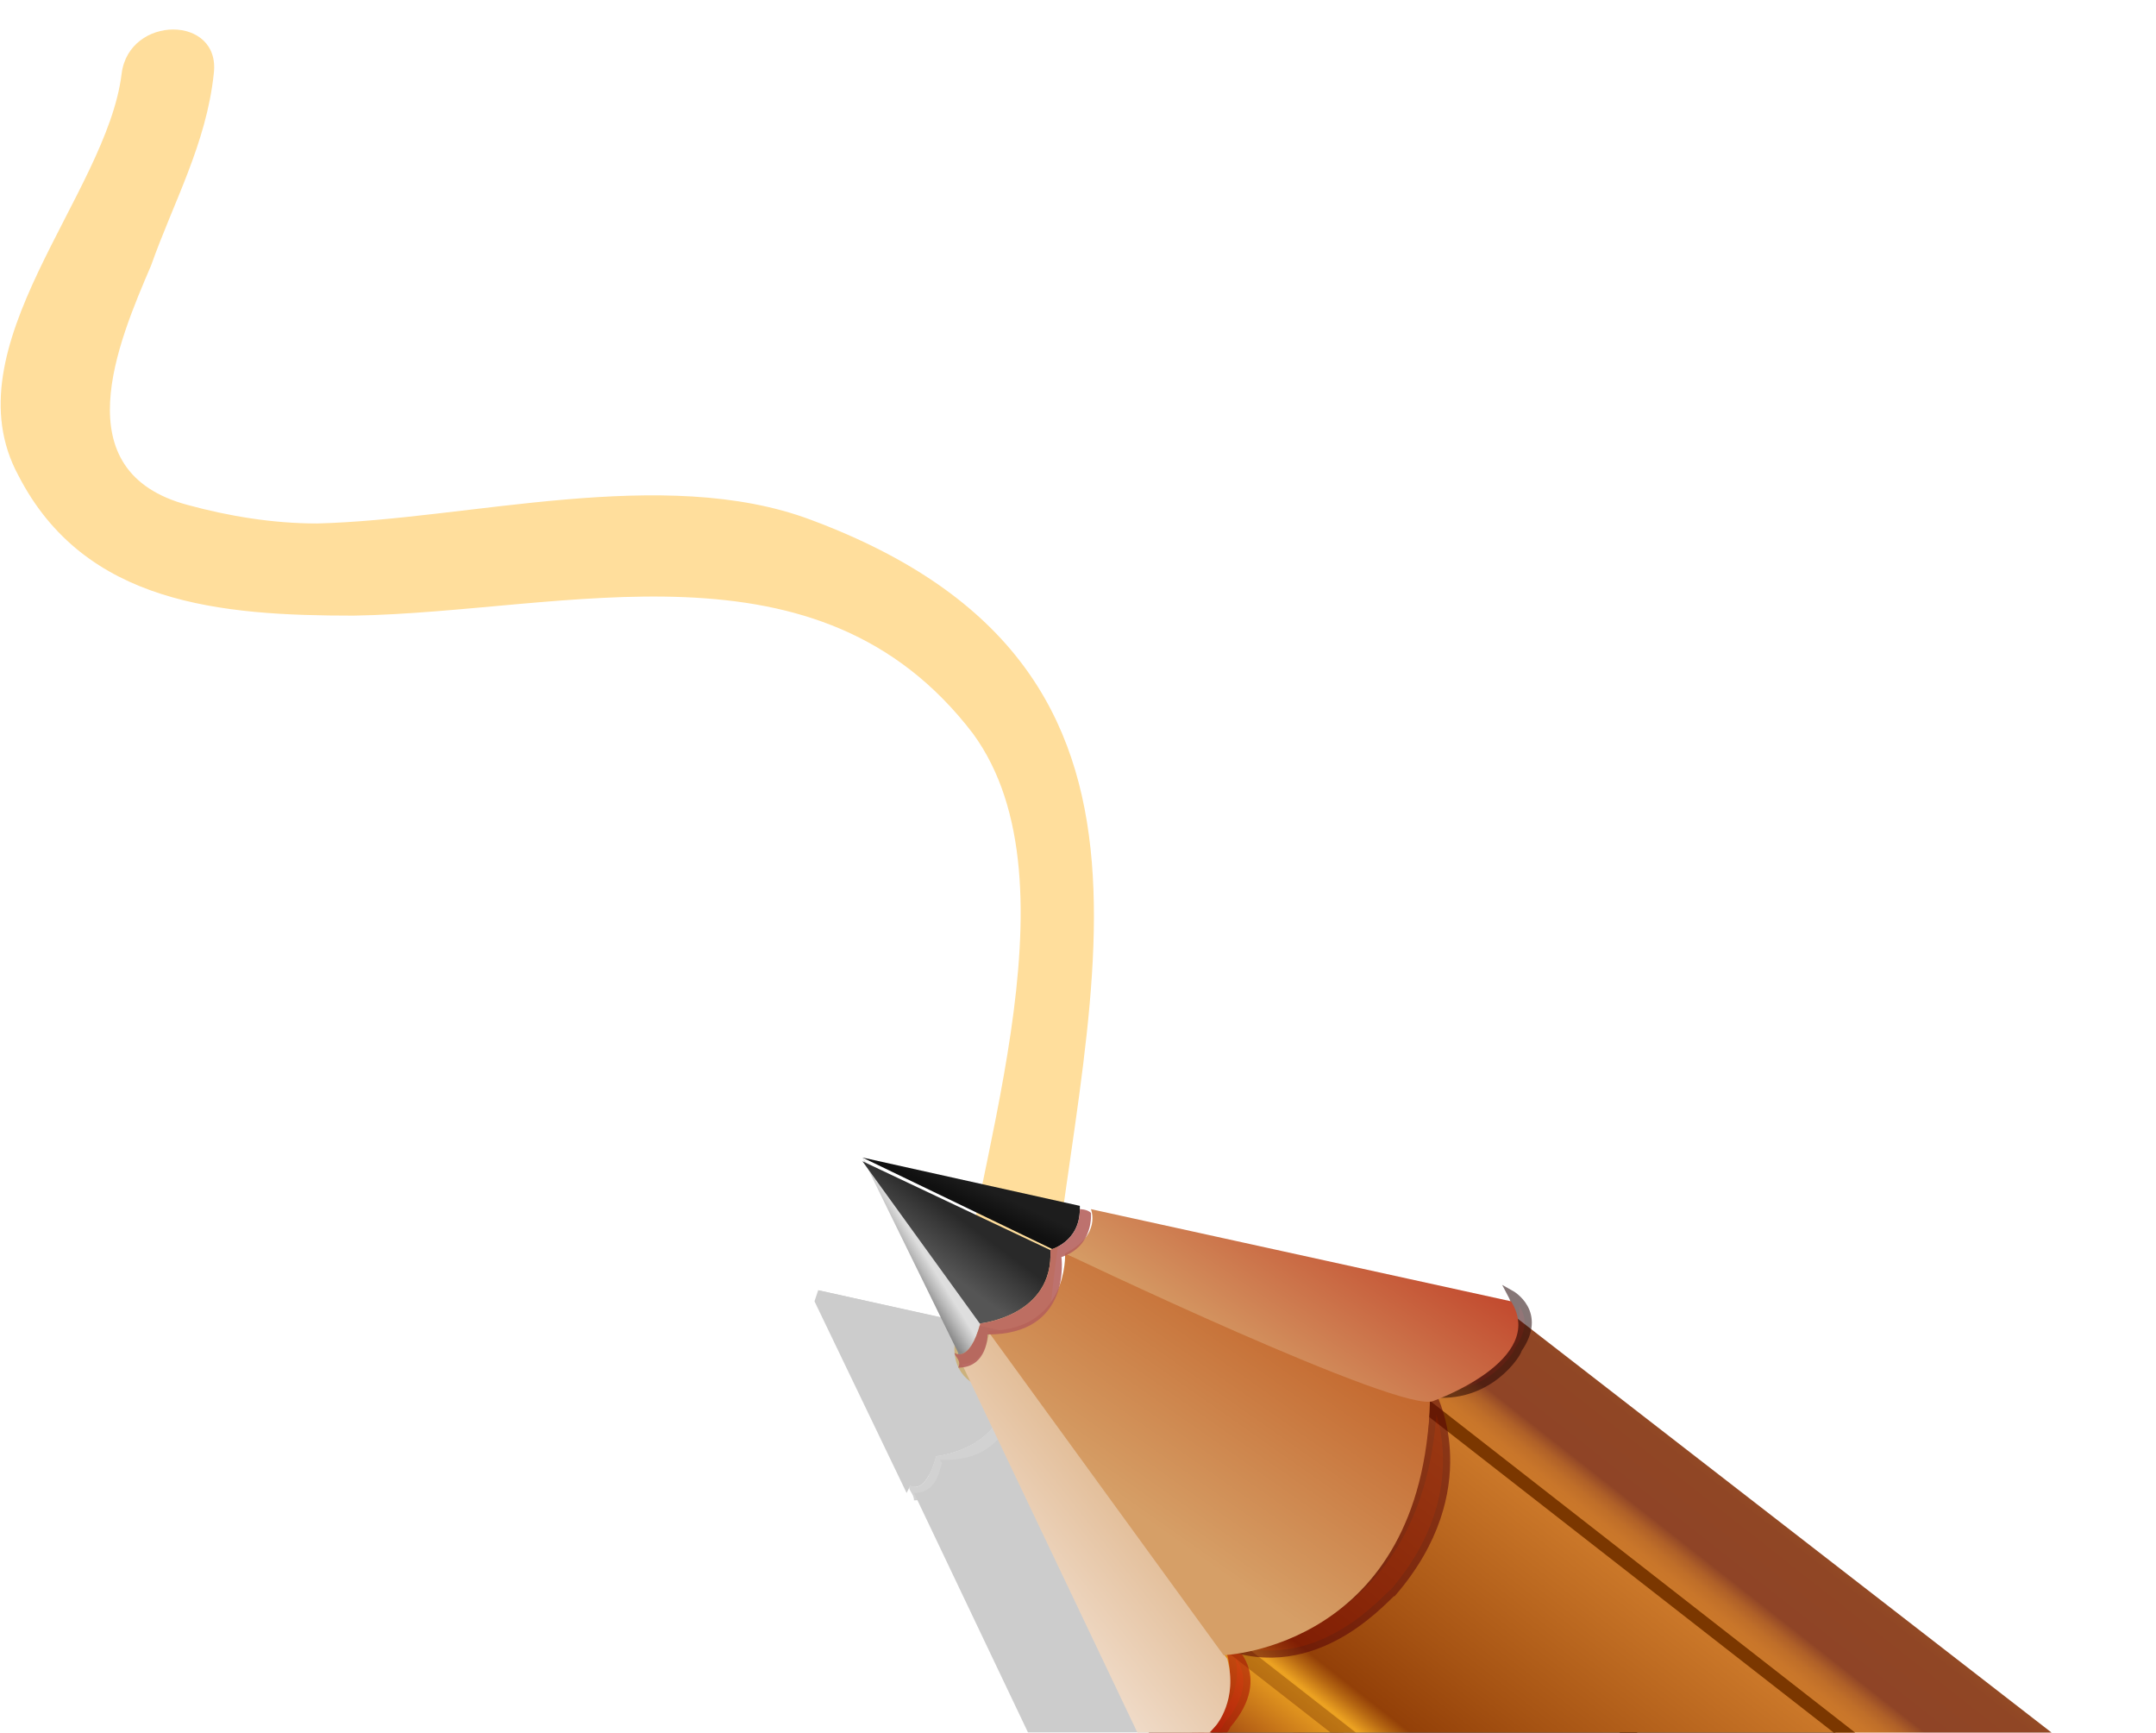 <?xml version="1.0" encoding="utf-8"?>
<!-- Generator: Adobe Illustrator 19.2.0, SVG Export Plug-In . SVG Version: 6.00 Build 0)  -->
<svg version="1.1" id="Layer_1" xmlns="http://www.w3.org/2000/svg" xmlns:xlink="http://www.w3.org/1999/xlink" x="0px" y="0px"
	 viewBox="0 0 58.5 47" style="enable-background:new 0 0 58.5 47;" xml:space="preserve">
<style type="text/css">
	.st0{fill:#FFDE9C;}
	.st1{clip-path:url(#SVGID_2_);}
	.st2{opacity:0.4;enable-background:new    ;}
	.st3{opacity:0.54;}
	.st4{stroke:#A70500;stroke-width:0.195;}
	.st5{stroke:#550007;stroke-width:0.195;}
	.st6{stroke:#1F0101;stroke-width:0.195;}
	.st7{opacity:0.2;}
	.st8{clip-path:url(#SVGID_5_);}
	.st9{opacity:0.88;enable-background:new    ;}
	.st10{clip-path:url(#SVGID_7_);}
	.st11{fill:url(#SVGID_8_);}
	.st12{fill:#7B3700;}
	.st13{opacity:0.4;fill:#7B3700;enable-background:new    ;}
	.st14{fill:url(#SVGID_9_);}
	.st15{fill:url(#SVGID_10_);}
	.st16{fill:#BA0001;stroke:#A70500;stroke-width:0.195;}
	.st17{fill:#710100;stroke:#550007;stroke-width:0.195;}
	.st18{fill:#370003;stroke:#1F0101;stroke-width:0.195;}
	.st19{fill:url(#SVGID_11_);}
	.st20{fill:url(#SVGID_12_);}
	.st21{fill:url(#SVGID_13_);}
	.st22{clip-path:url(#SVGID_15_);}
	.st23{fill:url(#SVGID_16_);}
	.st24{fill:url(#SVGID_17_);}
	.st25{fill:url(#SVGID_18_);}
	.st26{opacity:0.88;fill:#B4605B;enable-background:new    ;}
</style>
<g>
	<g>
		<path class="st0" d="M3.3,2C2.9,5.3-1.4,9.4,0.5,12.9c1.8,3.5,5.5,3.8,9.1,3.8c5.8-0.1,12.6-2.3,16.8,3.2c3,4.1-0.1,12-0.5,16.6
			c-0.1,1.6,2.4,1.6,2.5,0c0.8-9.2,4.6-18.3-6.4-22.4c-4-1.5-9.3,0-13.4,0.1c-1.2,0-2.4-0.2-3.5-0.5c-3.4-0.9-1.9-4.4-1-6.5
			C4.7,5.5,5.6,3.9,5.8,2C6,0.4,3.5,0.4,3.3,2L3.3,2z"/>
	</g>
</g>
<g>
	<g>
		<defs>
			<rect id="SVGID_1_" x="4" width="54" height="47"/>
		</defs>
		<clipPath id="SVGID_2_">
			<use xlink:href="#SVGID_1_"  style="overflow:visible;"/>
		</clipPath>
		<g class="st1">
			<g>
				<g>
					<g>
						<polygon points="39.5,39 29.7,50.8 118.6,119.7 128.3,107.9 						"/>
						<polygon points="37.5,41.6 37.3,41.8 125.9,111 126.2,110.7 						"/>
						<polygon class="st2" points="32,47.8 31.7,48.1 120.3,117.3 120.6,117 						"/>
					</g>
				</g>
				<g>
					<g>
						<path d="M123.8,123.6l5.9,4.7c0,0,2.6,1.9,4.1-0.2l6-7.6c0,0,1.7-1.7-0.5-3.8l-6.3-5L123.8,123.6z"/>
					</g>
				</g>
				<rect x="117.2" y="112.4" transform="matrix(0.612 -0.791 0.791 0.612 -42.401 143.398)" width="15.3" height="4.9"/>
			</g>
			<g class="st3">
				<path class="st4" d="M30,50.8c0,0,0.9,0.4,1.7-0.7c0,0,0.8-0.7,0.3-1.9c0,0,1.2,0.8,0,2.2C32.1,50.5,31,51.8,30,50.8z"/>
				<path class="st5" d="M32.1,48.3c0,0,5.3-0.3,5.5-6.8c0,0,1.3,2.5-1.1,5.3C36.5,46.8,34.6,49,32.1,48.3z"/>
				<path class="st6" d="M37.5,41.4c0,0,3-1.2,2.2-2.6c0,0,0.9,0.5,0.2,1.5C39.9,40.2,39.1,41.6,37.5,41.4z"/>
			</g>
			<g class="st7">
				<g>
					<path d="M24.8,40.5l5,10.5c0,0,0.8,0.6,1.9-0.7c0,0,0.6-0.7,0.3-1.8l-6.4-8.9C25.5,39.7,25.5,40.5,24.8,40.5z"/>
					<path d="M25.5,39.6l6.4,8.8c0,0,5.4-0.2,5.6-6.9l-9.9-4C27.6,37.5,27.7,39.7,25.5,39.6z"/>
					<path d="M27.6,37.5c0,0,9.2,4.4,10,3.9c0,0,3.1-1.1,2.1-2.7l-11.4-2.5C28.3,36.3,28.6,37.1,27.6,37.5z"/>
				</g>
				<g>
					<g>
						<path id="SVGID_3_" d="M24.7,40.3c0,0,0.4,0.3,0.7-0.8c0,0,2-0.2,1.9-2c0,0,0.8-0.2,0.8-1.1l0-0.1l-5.9-1.3l-0.1,0.3l2.5,5.2
							L24.7,40.3z"/>
					</g>
					<g>
						<defs>
							<path id="SVGID_4_" d="M24.7,40.3c0,0,0.4,0.3,0.7-0.8c0,0,2-0.2,1.9-2c0,0,0.8-0.2,0.8-1.1l0-0.1l-5.9-1.3l-0.1,0.3l2.5,5.2
								L24.7,40.3z"/>
						</defs>
						<clipPath id="SVGID_5_">
							<use xlink:href="#SVGID_4_"  style="overflow:visible;"/>
						</clipPath>
						<g class="st8">
							<polygon points="22.2,35 24.7,40.2 24.7,40.4 25.6,39.7 							"/>
							<path d="M22.2,35l3.4,4.7c0,0,2.1-0.1,2.1-2.1L22.2,35z"/>
							<path d="M22.2,35l5.6,2.7c0,0,1-0.6,0.7-1.3L22.2,35z"/>
						</g>
					</g>
					<path class="st9" d="M24.7,40.3c0,0,0.4,0.3,0.7-0.8c0,0,2-0.2,1.9-2c0,0,0.8-0.2,0.8-1.1c0,0,0.2,0,0.3,0.1
						c0,0,0.1,0.9-0.8,1.2c0,0,0.3,2.1-2,2.1c0,0,0,0.9-0.8,0.9C24.8,40.5,24.6,40.4,24.7,40.3z"/>
				</g>
			</g>
			<g>
				<defs>
					<rect id="SVGID_6_" x="4" width="54" height="47"/>
				</defs>
				<clipPath id="SVGID_7_">
					<use xlink:href="#SVGID_6_"  style="overflow:visible;"/>
				</clipPath>
				<g class="st10">
					<g>
						<g>
							<g>
								
									<linearGradient id="SVGID_8_" gradientUnits="userSpaceOnUse" x1="-217.856" y1="694.984" x2="-204.019" y2="686.931" gradientTransform="matrix(1.002 -0.312 0.492 1.026 -48.161 -699.29)">
									<stop  offset="0" style="stop-color:#7A1908"/>
									<stop  offset="0.101" style="stop-color:#B56015"/>
									<stop  offset="0.179" style="stop-color:#DD901E"/>
									<stop  offset="0.217" style="stop-color:#ECA222"/>
									<stop  offset="0.248" style="stop-color:#B66712"/>
									<stop  offset="0.271" style="stop-color:#934008"/>
									<stop  offset="0.411" style="stop-color:#A65313"/>
									<stop  offset="0.725" style="stop-color:#CC792A"/>
									<stop  offset="0.751" style="stop-color:#C9762A"/>
									<stop  offset="0.771" style="stop-color:#BF6E29"/>
									<stop  offset="0.789" style="stop-color:#AF6028"/>
									<stop  offset="0.805" style="stop-color:#984C27"/>
									<stop  offset="0.81" style="stop-color:#8F4426"/>
									<stop  offset="0.92" style="stop-color:#904625"/>
									<stop  offset="0.96" style="stop-color:#954D24"/>
									<stop  offset="0.988" style="stop-color:#9D5820"/>
									<stop  offset="1" style="stop-color:#A2601E"/>
								</linearGradient>
								<polygon class="st11" points="40.7,35.4 31,47.2 119.8,116.2 129.6,104.3 								"/>
								<polygon class="st12" points="38.8,38 38.6,38.3 127.2,107.4 127.5,107.2 								"/>
								<polygon class="st13" points="33.2,44.2 32.9,44.5 121.6,113.7 121.9,113.4 								"/>
							</g>
						</g>
						<g>
							<g>
								
									<linearGradient id="SVGID_9_" gradientUnits="userSpaceOnUse" x1="-149.904" y1="805.949" x2="-137" y2="797.824" gradientTransform="matrix(0.935 -0.379 0.38 0.935 -36.365 -686.912)">
									<stop  offset="0" style="stop-color:#034EA2"/>
									<stop  offset="5.550000e-002" style="stop-color:#0269B5"/>
									<stop  offset="0.164" style="stop-color:#0199D8"/>
									<stop  offset="0.217" style="stop-color:#00ABE5"/>
									<stop  offset="0.265" style="stop-color:#0086CC"/>
									<stop  offset="0.752" style="stop-color:#00ACD6"/>
									<stop  offset="0.772" style="stop-color:#00A9D4"/>
									<stop  offset="0.788" style="stop-color:#009FD0"/>
									<stop  offset="0.802" style="stop-color:#008FC8"/>
									<stop  offset="0.815" style="stop-color:#0078BC"/>
									<stop  offset="0.821" style="stop-color:#0069B5"/>
									<stop  offset="0.923" style="stop-color:#0067B3"/>
									<stop  offset="0.96" style="stop-color:#0060AD"/>
									<stop  offset="0.986" style="stop-color:#0055A2"/>
									<stop  offset="0.995" style="stop-color:#004F9D"/>
								</linearGradient>
								<path class="st14" d="M125,120l5.9,4.7c0,0,2.6,1.9,4.1-0.2l6-7.6c0,0,1.7-1.7-0.5-3.8l-6.3-5L125,120z"/>
							</g>
						</g>
						
							<linearGradient id="SVGID_10_" gradientUnits="userSpaceOnUse" x1="-422.087" y1="722.321" x2="-406.706" y2="722.081" gradientTransform="matrix(0.611 -0.791 0.791 0.611 -192.029 -658.17)">
							<stop  offset="0" style="stop-color:#034EA2"/>
							<stop  offset="5.550000e-002" style="stop-color:#0269B5"/>
							<stop  offset="0.164" style="stop-color:#0199D8"/>
							<stop  offset="0.217" style="stop-color:#00ABE5"/>
							<stop  offset="0.265" style="stop-color:#0086CC"/>
							<stop  offset="0.752" style="stop-color:#00ACD6"/>
							<stop  offset="0.772" style="stop-color:#00A9D4"/>
							<stop  offset="0.788" style="stop-color:#009FD0"/>
							<stop  offset="0.802" style="stop-color:#008FC8"/>
							<stop  offset="0.815" style="stop-color:#0078BC"/>
							<stop  offset="0.821" style="stop-color:#0069B5"/>
							<stop  offset="0.923" style="stop-color:#0067B3"/>
							<stop  offset="0.96" style="stop-color:#0060AD"/>
							<stop  offset="0.986" style="stop-color:#0055A2"/>
							<stop  offset="0.995" style="stop-color:#004F9D"/>
						</linearGradient>
						<polygon class="st15" points="128.8,103.7 119.5,115.9 123.3,118.8 132.7,106.7 						"/>
					</g>
					<g class="st3">
						<path class="st16" d="M31.3,47.2c0,0,0.9,0.4,1.7-0.7c0,0,0.8-0.7,0.3-1.9c0,0,1.2,0.8,0,2.2C33.3,46.9,32.3,48.2,31.3,47.2z"
							/>
						<path class="st17" d="M33.4,44.7c0,0,5.3-0.3,5.5-6.8c0,0,1.3,2.5-1.1,5.3C37.7,43.2,35.9,45.5,33.4,44.7z"/>
						<path class="st18" d="M38.8,37.8c0,0,3-1.2,2.2-2.7c0,0,0.9,0.5,0.2,1.5C41.2,36.7,40.4,38,38.8,37.8z"/>
					</g>
					<g>
						<g>
							
								<linearGradient id="SVGID_11_" gradientUnits="userSpaceOnUse" x1="-209.181" y1="706.972" x2="-203.396" y2="705.203" gradientTransform="matrix(0.94 -0.361 0.355 0.924 -26.632 -685.092)">
								<stop  offset="0" style="stop-color:#F1DECD"/>
								<stop  offset="0.906" style="stop-color:#DDB184"/>
							</linearGradient>
							<path class="st19" d="M26.1,37l5,10.5c0,0,0.8,0.6,1.9-0.7c0,0,0.6-0.7,0.3-1.8l-6.4-8.9C26.8,36.1,26.8,37,26.1,37z"/>
							
								<linearGradient id="SVGID_12_" gradientUnits="userSpaceOnUse" x1="-205.16" y1="705.944" x2="-198.838" y2="701.76" gradientTransform="matrix(0.94 -0.361 0.355 0.924 -26.632 -685.092)">
								<stop  offset="0" style="stop-color:#D69F67"/>
								<stop  offset="0.995" style="stop-color:#C26329"/>
							</linearGradient>
							<path class="st20" d="M26.8,36.1l6.4,8.8c0,0,5.4-0.2,5.6-6.9l-9.9-4C28.9,34,29,36.1,26.8,36.1z"/>
							
								<linearGradient id="SVGID_13_" gradientUnits="userSpaceOnUse" x1="-201.399" y1="703.331" x2="-195.989" y2="699.597" gradientTransform="matrix(0.94 -0.361 0.355 0.924 -26.632 -685.092)">
								<stop  offset="0" style="stop-color:#D69F67"/>
								<stop  offset="0.995" style="stop-color:#C04028"/>
							</linearGradient>
							<path class="st21" d="M28.9,34c0,0,9.2,4.4,10,4c0,0,3.1-1.1,2.1-2.7l-11.4-2.5C29.6,32.8,29.9,33.5,28.9,34z"/>
						</g>
						<g>
							<g>
								<defs>
									<path id="SVGID_14_" d="M25.9,36.7c0,0,0.4,0.3,0.7-0.8c0,0,2-0.2,1.9-2c0,0,0.8-0.2,0.8-1.1l0-0.1l-5.9-1.3l-0.1,0.3
										l2.5,5.2L25.9,36.7z"/>
								</defs>
								<clipPath id="SVGID_15_">
									<use xlink:href="#SVGID_14_"  style="overflow:visible;"/>
								</clipPath>
								<g class="st22">
									
										<linearGradient id="SVGID_16_" gradientUnits="userSpaceOnUse" x1="-208.707" y1="697.334" x2="-208.044" y2="697.206" gradientTransform="matrix(0.94 -0.361 0.355 0.924 -26.632 -685.092)">
										<stop  offset="0" style="stop-color:#898989"/>
										<stop  offset="0.459" style="stop-color:#B8B8B8"/>
										<stop  offset="0.88" style="stop-color:#DEDEDE"/>
									</linearGradient>
									<polygon class="st23" points="23.4,31.4 26,36.7 26,36.9 26.9,36.1 									"/>
									
										<linearGradient id="SVGID_17_" gradientUnits="userSpaceOnUse" x1="-207.829" y1="697.52" x2="-206.415" y2="696.641" gradientTransform="matrix(0.94 -0.361 0.355 0.924 -26.632 -685.092)">
										<stop  offset="0" style="stop-color:#555555"/>
										<stop  offset="0.528" style="stop-color:#3A3A3A"/>
										<stop  offset="0.827" style="stop-color:#292929"/>
									</linearGradient>
									<path class="st24" d="M23.4,31.5l3.4,4.7c0,0,2.1-0.1,2.1-2.1L23.4,31.5z"/>
									
										<linearGradient id="SVGID_18_" gradientUnits="userSpaceOnUse" x1="-206.263" y1="696.472" x2="-205.637" y2="695.877" gradientTransform="matrix(0.94 -0.361 0.355 0.924 -26.632 -685.092)">
										<stop  offset="7.900000e-002" style="stop-color:#101010"/>
										<stop  offset="0.721" style="stop-color:#1D1D1D"/>
									</linearGradient>
									<path class="st25" d="M23.4,31.4l5.6,2.7c0,0,1-0.6,0.7-1.3L23.4,31.4z"/>
								</g>
							</g>
							<path class="st26" d="M25.9,36.7c0,0,0.4,0.3,0.7-0.8c0,0,2-0.2,1.9-2c0,0,0.8-0.2,0.8-1.1c0,0,0.2,0,0.3,0.1
								c0,0,0.1,0.9-0.8,1.2c0,0,0.3,2.1-2,2.1c0,0,0,0.9-0.8,0.9C26.1,36.9,25.9,36.8,25.9,36.7z"/>
						</g>
					</g>
				</g>
			</g>
		</g>
	</g>
</g>
</svg>
